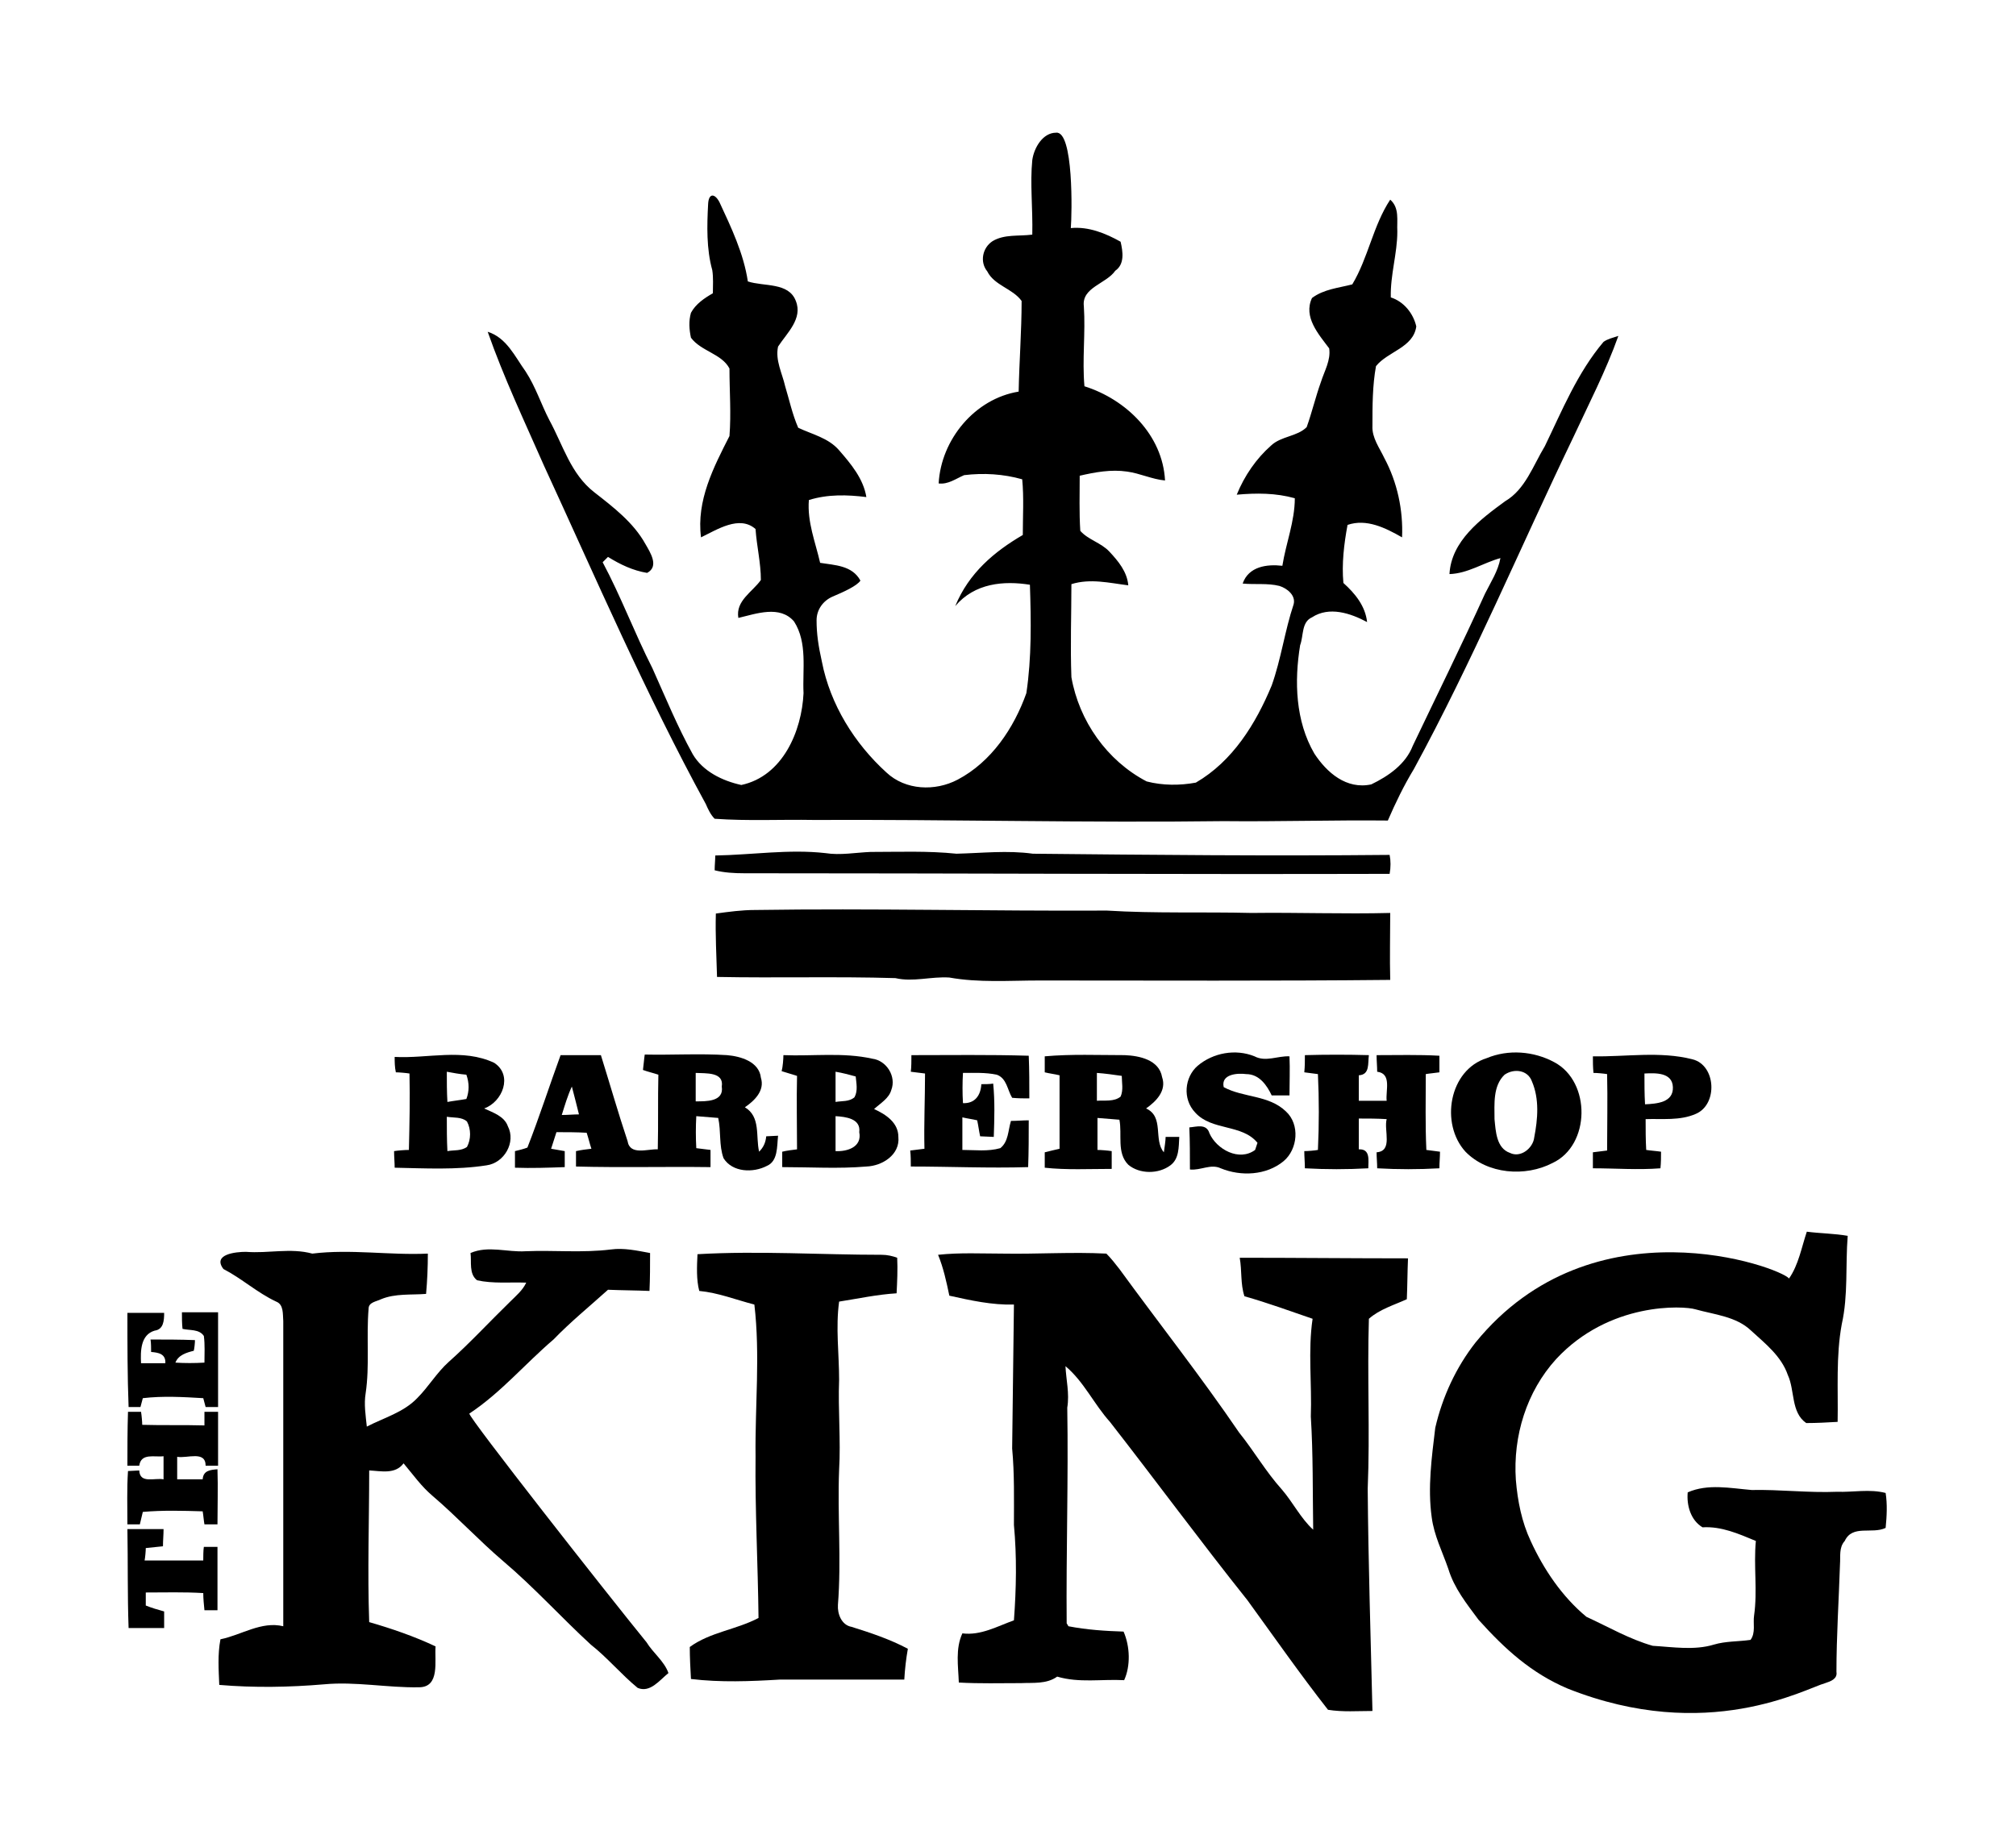 <?xml version="1.0" encoding="utf-8"?>
<!-- Generator: Adobe Illustrator 27.2.0, SVG Export Plug-In . SVG Version: 6.00 Build 0)  -->
<svg version="1.1" id="Layer_1" xmlns="http://www.w3.org/2000/svg" xmlns:xlink="http://www.w3.org/1999/xlink" x="0px" y="0px"
	 viewBox="0 0 340.2 311.8" style="enable-background:new 0 0 340.2 311.8;" xml:space="preserve">
<g>
	<path d="M174.2,27c0.3-2.1,1.8-4.6,4-4.6c3-0.4,2.7,13.8,2.5,16.1c3-0.3,5.9,0.9,8.4,2.3c0.4,1.7,0.7,3.8-0.9,4.9
		c-1.5,2.2-5.7,2.8-5.3,6c0.3,4.5-0.3,9,0.1,13.5c7,2.2,13.2,8.2,13.6,15.9c-2.2-0.2-4.2-1.2-6.4-1.5c-2.7-0.4-5.4,0.1-8,0.7
		c0,3.1-0.1,6.2,0.1,9.3c1.3,1.5,3.5,2,4.9,3.5c1.5,1.6,3,3.4,3.2,5.7c-3.2-0.4-6.4-1.2-9.6-0.2c0,5.2-0.2,10.4,0,15.7
		c1.3,7.4,6,14.1,12.7,17.6c2.7,0.7,5.6,0.7,8.3,0.2c6.2-3.6,10.1-9.9,12.8-16.4c1.6-4.5,2.2-9.2,3.7-13.7c0.4-1.5-1.1-2.7-2.4-3.1
		c-2-0.5-4.1-0.2-6.2-0.4c1-2.9,4.1-3.3,6.7-3c0.6-3.8,2.1-7.5,2.1-11.4c-3.2-0.9-6.5-0.9-9.8-0.6c1.3-3.2,3.3-6.1,5.8-8.3
		c1.7-1.6,4.4-1.5,6-3.1c0.9-2.5,1.5-5.1,2.4-7.6c0.6-1.9,1.7-3.7,1.4-5.7c-1.8-2.4-4.4-5.3-2.9-8.5c2-1.5,4.5-1.7,6.8-2.3
		c2.7-4.5,3.5-9.9,6.4-14.3c1.6,1.4,1.1,3.5,1.2,5.4c0,3.7-1.2,7.3-1.1,11.1c2.2,0.7,3.8,2.7,4.3,4.9c-0.5,3.6-4.8,4.2-6.8,6.7
		c-0.6,3.3-0.6,6.7-0.6,10.1c-0.1,2,1.2,3.7,2,5.4c2.2,4.1,3.2,8.8,3,13.4c-2.8-1.6-6-3.2-9.2-2.1c-0.6,3.2-1,6.6-0.7,9.8
		c2,1.8,3.7,3.9,4,6.6c-2.8-1.5-6.4-2.7-9.3-0.8c-1.8,0.8-1.4,3.1-2,4.7c-1,6.1-0.8,12.8,2.4,18.3c2.1,3.2,5.4,6.1,9.6,5.2
		c2.9-1.4,5.8-3.4,7-6.5c4.1-8.6,8.3-17.1,12.2-25.7c1-2,2.2-3.8,2.6-6c-2.9,0.8-5.5,2.6-8.6,2.7c0.3-5.6,5.3-9.3,9.4-12.3
		c3.4-2,4.7-6,6.7-9.3c2.9-6,5.5-12.4,9.9-17.6c0.7-0.5,1.6-0.7,2.5-1c-2.1,5.9-5,11.5-7.6,17.1c-9,18.7-17,37.8-26.9,56
		c-1.7,2.8-3.1,5.7-4.4,8.7c-9.2-0.1-18.5,0.2-27.7,0.1c-23.1,0.3-46.2-0.3-69.2-0.2c-5.5-0.1-11.1,0.2-16.7-0.2
		c-0.7-0.7-1.1-1.6-1.5-2.5c-10.1-18.5-18.5-38-27.3-57.1c-3.3-7.5-6.8-14.9-9.5-22.6c3.2,1,4.6,4.2,6.4,6.7c1.7,2.6,2.6,5.5,4,8.2
		c2.3,4.2,3.6,9.1,7.6,12.2c3.2,2.5,6.6,5.1,8.6,8.7c0.8,1.4,2.4,3.8,0.3,4.9c-2.4-0.4-4.5-1.4-6.6-2.7c-0.5,0.5-0.4,0.4-0.9,0.9
		c3.1,5.8,5.4,12,8.4,17.9c2.2,4.9,4.2,9.8,6.8,14.5c1.7,2.9,5,4.5,8.2,5.2c7-1.5,10.2-9.1,10.5-15.5c-0.2-4,0.7-8.5-1.6-12.1
		c-2.4-2.8-6.4-1.3-9.4-0.6c-0.5-2.9,2.4-4.4,3.8-6.4c0-2.9-0.7-5.7-0.9-8.6c-2.7-2.4-6.5,0.1-9.2,1.4c-0.8-6.2,2.1-11.8,4.8-17.1
		c0.3-3.8,0-7.6,0-11.4c-1.3-2.5-4.8-2.9-6.5-5.2c-0.3-1.4-0.4-2.8,0-4.2c0.8-1.5,2.3-2.5,3.7-3.3c0-1.3,0.1-2.6-0.1-3.9
		c-1-3.6-0.9-7.5-0.7-11.2c0.1-1.8,1.1-1.8,1.9-0.3c2,4.3,4.1,8.7,4.8,13.4c2.7,0.9,6.9,0.1,8.1,3.3c1.2,3-1.5,5.4-3,7.7
		c-0.5,2.3,0.7,4.5,1.2,6.7c0.7,2.3,1.2,4.7,2.2,7c2.3,1.1,5.1,1.7,6.9,3.8c2,2.3,4.1,4.8,4.6,7.9c-3.2-0.4-6.5-0.5-9.7,0.5
		c-0.3,3.7,1.1,7.1,1.9,10.6c2.4,0.4,5.4,0.4,6.8,3c-0.6,0.9-2.8,1.9-4.7,2.7c-1.6,0.7-2.7,2.2-2.7,4c0,2.3,0.3,4.3,0.9,7
		c1.4,7.2,5.5,13.8,10.9,18.7c3.2,3,8.2,3.2,12,1.2c5.7-3,9.5-8.7,11.6-14.6c0.9-6,0.8-12.2,0.6-18.3c-4.4-0.7-9.3-0.3-12.6,3.6
		c2.3-5.6,6.6-9.2,11.4-12c0-3.1,0.2-6.3-0.1-9.4c-3.2-0.9-6.5-1.1-9.8-0.7c-1.4,0.6-2.7,1.6-4.3,1.4c0.4-7.4,6.1-14.3,13.5-15.5
		c0.1-5.1,0.5-10.2,0.5-15.3c-1.5-2.1-4.6-2.6-5.8-5c-1.3-1.6-0.8-4,0.9-5.1c2-1.2,4.4-0.8,6.7-1.1C174.3,35.1,173.8,31,174.2,27z"
		/>
	<path d="M120.7,144.4c6.2-0.1,12.4-1.1,18.6-0.4c2.5,0.4,5.1-0.1,7.6-0.2c4.8,0,9.7-0.2,14.5,0.3c4.3-0.1,8.6-0.6,12.9,0
		c20.1,0.2,40.1,0.4,60.2,0.2c0.2,1,0.2,2.1,0,3.2c-36.3,0.1-72.6-0.1-108.9-0.1c-1.7,0-3.4-0.1-5-0.5
		C120.6,146,120.7,145.2,120.7,144.4z"/>
	<path d="M120.8,154.2c2.2-0.3,4.4-0.6,6.6-0.6c19.8-0.3,39.6,0.2,59.4,0.1c8.1,0.5,16.2,0.2,24.4,0.4c7.8-0.1,15.6,0.2,23.4,0
		c0,3.8-0.1,7.6,0,11.3c-19.7,0.2-39.4,0.1-59.2,0.1c-5.1,0-10.2,0.4-15.2-0.5c-3.1-0.2-6.1,0.8-9.1,0.1c-10-0.3-20.1,0-30.1-0.2
		C120.9,161.4,120.7,157.8,120.8,154.2z"/>
	<g>
		<path d="M202.1,179.9c2.6-2.2,6.4-2.9,9.6-1.6c1.9,1,3.9-0.1,5.9,0c0.1,2.2,0,4.4,0,6.6c-1,0-2,0-3,0c-0.8-1.7-2.1-3.6-4.3-3.6
			c-1.5-0.2-4.3,0-3.8,2.2c3.3,1.8,7.6,1.3,10.5,4.1c2.4,2.2,2,6.4-0.4,8.4c-2.9,2.4-7.2,2.6-10.6,1.2c-1.7-0.8-3.4,0.4-5.2,0.2
			c0-2.4,0-4.7-0.1-7.1c1.2-0.1,2.9-0.7,3.4,1c1.2,2.7,5,4.8,7.7,2.8c0.1-0.3,0.3-0.9,0.4-1.2c-2.6-3.2-7.7-2-10.5-5.1
			C199.5,185.5,199.9,181.8,202.1,179.9z"/>
		<path d="M66.6,178.4c5.6,0.3,11.5-1.5,16.8,1c3.2,2.1,1.4,6.6-1.7,7.7c1.5,0.7,3.4,1.3,4,3c1.4,2.7-0.6,6.2-3.6,6.6
			c-5.1,0.8-10.4,0.5-15.5,0.4c0-0.9-0.1-1.8-0.1-2.8c0.6-0.1,1.8-0.2,2.5-0.2c0.1-4.3,0.2-8.6,0.1-12.9c-0.6-0.1-1.8-0.2-2.3-0.2
			C66.6,180.1,66.6,179.2,66.6,178.4 M75.4,180.9c0,1.7,0,3.4,0.1,5.1c1.1-0.2,2.1-0.3,3.2-0.5c0.5-1.3,0.5-2.7,0-4.1
			C77.5,181.3,76.5,181.1,75.4,180.9 M75.4,188.5c0,1.9,0,3.9,0.1,5.8c1.1-0.2,2.3,0,3.3-0.7c0.7-1.3,0.7-3,0-4.3
			C77.9,188.5,76.6,188.7,75.4,188.5z"/>
		<path d="M94.6,178.1c2.3,0,4.5,0,6.8,0c1.5,4.8,2.9,9.7,4.5,14.5c0.4,2.5,3.4,1.3,5.1,1.4c0.1-4.2,0-8.4,0.1-12.6
			c-0.9-0.3-1.8-0.5-2.6-0.8c0.1-0.7,0.2-2,0.3-2.6c4.6,0.1,9.3-0.2,13.9,0.1c2.3,0.2,5.4,1.1,5.7,3.8c0.7,2.2-1.1,3.9-2.7,5
			c2.7,1.6,1.8,4.9,2.4,7.5c0.7-0.7,1.1-1.5,1.2-2.6c0.5,0,1.5-0.1,2-0.1c-0.2,1.8,0,4.3-1.9,5.1c-2.3,1.2-5.8,1.1-7.3-1.3
			c-0.8-2.2-0.4-4.5-0.9-6.8c-1.2-0.1-2.5-0.2-3.7-0.3c-0.1,1.8-0.1,3.6,0,5.4c0.6,0.1,1.8,0.2,2.4,0.3c0,1,0,1.9,0,2.9
			c-7.6-0.1-15.1,0.1-22.7-0.1c0-0.9,0-1.8,0-2.6c0.9-0.2,1.7-0.3,2.6-0.4c-0.3-0.9-0.5-1.8-0.8-2.7c-1.7-0.1-3.4-0.1-5.1-0.1
			c-0.3,0.9-0.6,1.9-0.9,2.8c0.6,0.1,1.7,0.3,2.3,0.4c0,0.9,0,1.8,0,2.7c-2.8,0.1-5.6,0.2-8.4,0.1c0-0.9,0-1.8,0-2.8
			c0.5-0.1,1.6-0.4,2.1-0.6C91,188.6,92.7,183.3,94.6,178.1 M117.4,181.1c0,1.6,0,3.2,0,4.8c1.7,0,4.8,0.1,4.4-2.5
			C122.2,180.9,119.1,181.2,117.4,181.1 M94.8,188.2c1,0,2-0.1,2.9-0.1c-0.4-1.6-0.8-3.2-1.2-4.7C95.8,184.9,95.3,186.6,94.8,188.2z
			"/>
		<path d="M132.2,178.1c5,0.2,10.1-0.5,15,0.6c2.4,0.3,4.1,3,3.2,5.3c-0.4,1.4-1.8,2.2-2.9,3.2c2,0.9,4.1,2.3,4.1,4.7
			c0.3,3-2.7,4.9-5.4,5c-4.7,0.4-9.4,0.1-14.2,0.1c0-0.9,0-1.8,0-2.6c0.8-0.2,1.7-0.3,2.5-0.4c0-4.1-0.1-8.3,0-12.4
			c-0.9-0.3-1.7-0.5-2.6-0.8C132.1,180.1,132.2,178.7,132.2,178.1 M141,180.9c0,1.7,0,3.4,0,5.1c1.1-0.2,2.3,0,3.2-0.8
			c0.6-1.1,0.3-2.4,0.2-3.5C143.3,181.4,142.2,181.1,141,180.9 M141,188.4c0,2,0,3.9,0,5.9c2,0.1,4.5-0.7,4-3.2
			C145.3,188.8,142.7,188.5,141,188.4z"/>
		<path d="M153.8,178.1c6.6,0,13.2-0.1,19.8,0.1c0.1,2.4,0.1,4.8,0.1,7.2c-1,0-1.9,0-2.9-0.1c-0.8-1.3-0.9-3.3-2.6-3.9
			c-1.9-0.4-3.8-0.3-5.7-0.3c-0.1,1.7-0.1,3.4,0,5.1c2,0.1,3-1.3,3.1-3.2c0.5,0,1.5,0,2-0.1c0.3,3,0.2,6,0.1,9
			c-0.6,0-1.7-0.1-2.3-0.1c-0.2-0.9-0.3-1.8-0.5-2.7c-0.8-0.2-1.7-0.3-2.5-0.5c0,1.8,0,3.7,0,5.5c2.1,0,4.3,0.3,6.4-0.3
			c1.4-1.1,1.3-3,1.8-4.6c1,0,2-0.1,3-0.1c0,2.6,0,5.3-0.1,7.9c-6.6,0.2-13.2-0.1-19.8-0.1c0-0.9,0-1.8-0.1-2.7
			c0.6-0.1,1.8-0.2,2.4-0.3c-0.1-4.2,0.1-8.5,0.1-12.7c-0.6-0.1-1.8-0.2-2.4-0.3C153.8,180.1,153.8,179.1,153.8,178.1z"/>
		<path d="M176.3,178.3c4.5-0.4,9-0.2,13.5-0.2c2.5,0.1,5.8,0.8,6.3,3.7c0.8,2.3-1,4.1-2.7,5.3c3.1,1.4,1.2,5.3,3,7.4
			c0.1-0.7,0.3-2,0.3-2.6c0.6,0,1.7,0,2.3,0c-0.1,1.7,0,3.7-1.5,4.8c-2,1.5-5.2,1.5-7.1-0.1c-2-2-1-5.1-1.5-7.6
			c-1.2-0.1-2.5-0.2-3.7-0.3c0,1.8,0,3.6,0,5.4c0.6,0,1.8,0.1,2.4,0.2c0,1,0,2,0,3c-3.8,0-7.6,0.2-11.3-0.2c0-0.9,0-1.7,0-2.6
			c0.8-0.2,1.6-0.4,2.5-0.6c0-4.1,0-8.2,0-12.4c-0.8-0.2-1.7-0.3-2.5-0.5C176.3,180,176.3,179.2,176.3,178.3 M185.1,181.1
			c0,1.6,0,3.2,0,4.7c1.3-0.1,2.9,0.2,4-0.7c0.5-1.1,0.2-2.4,0.2-3.5C187.9,181.4,186.5,181.2,185.1,181.1z"/>
		<path d="M220.2,178.1c3.6-0.1,7.2-0.1,10.8,0c-0.2,1.4,0.2,3.3-1.7,3.4c0,1.4,0,2.8,0,4.3c1.6,0,3.1,0,4.7,0
			c-0.2-1.7,0.9-4.6-1.6-4.9c0-0.9-0.1-1.8-0.1-2.8c3.5,0,7.1-0.1,10.6,0.1c0,0.9,0,1.9,0,2.8c-0.6,0.1-1.8,0.2-2.3,0.3
			c0,4.3-0.1,8.5,0.1,12.8c0.6,0.1,1.7,0.2,2.3,0.3c0,0.9-0.1,1.8-0.1,2.8c-3.5,0.2-7,0.2-10.5,0c0-0.9-0.1-1.8-0.1-2.7
			c2.8-0.2,1.2-3.7,1.7-5.6c-1.6-0.1-3.2-0.1-4.7-0.1c0,1.7,0,3.5,0,5.2c2-0.1,1.6,1.9,1.6,3.2c-3.6,0.2-7.1,0.2-10.7,0
			c0-1-0.1-1.9-0.1-2.9c0.6,0,1.8-0.1,2.3-0.2c0.2-4.3,0.2-8.5,0-12.8c-0.6-0.1-1.7-0.2-2.3-0.3C220.2,180,220.2,179.1,220.2,178.1z
			"/>
		<path d="M250.9,178.6c3.6-1.5,7.9-1.2,11.4,0.7c6.2,3.3,6.1,14-0.3,17c-4.6,2.4-11,1.9-14.7-1.9
			C243,189.7,244.5,180.6,250.9,178.6 M253.9,181.4c-2,1.9-1.7,5-1.7,7.5c0.2,2,0.3,4.9,2.6,5.7c1.8,0.9,3.9-0.8,4.1-2.6
			c0.6-3.1,0.9-6.5-0.4-9.5C257.8,180.6,255.5,180.3,253.9,181.4z"/>
		<path d="M268.8,178.3c5.6,0.1,11.3-0.9,16.8,0.5c4,1,4.3,7.6,0.6,9.2c-2.7,1.2-5.7,0.8-8.5,0.9c0,1.7,0,3.5,0.1,5.2
			c0.6,0.1,1.9,0.2,2.5,0.3c0,0.9,0,1.8-0.1,2.8c-3.8,0.3-7.6,0-11.4,0c0-0.9,0-1.8,0-2.7c0.6-0.1,1.8-0.2,2.4-0.3
			c0-4.3,0.1-8.6,0-12.9c-0.6-0.1-1.7-0.2-2.3-0.2C268.8,180.1,268.8,179.2,268.8,178.3 M277.5,181.2c0,1.7,0,3.5,0.1,5.2
			c2-0.1,4.8-0.3,4.7-2.9C282.2,181,279.4,181.1,277.5,181.2z"/>
	</g>
	<g>
		<path d="M304.9,207.9c2.3,0.3,4.6,0.3,6.9,0.7c-0.4,5,0.1,10-1,14.9c-1,5.4-0.6,11-0.7,16.5c-1.8,0.1-3.5,0.2-5.3,0.2
			c-2.6-1.8-1.9-5.5-3.1-8.1c-1.1-3.2-3.8-5.3-6.2-7.5c-2.5-2.4-6.2-2.7-9.4-3.6c-2-0.6-14.5-1.3-23.5,8.4c-5,5.5-7.3,13-6.8,20.4
			c0.3,3.6,1,7.1,2.5,10.3c2.2,4.8,5.3,9.4,9.4,12.8c3.7,1.7,7.3,3.8,11.2,4.9c3.4,0.2,7,0.8,10.3-0.2c2-0.6,4.1-0.5,6.2-0.8
			c0.9-1.2,0.4-2.8,0.6-4.1c0.6-4.2-0.1-8.4,0.3-12.6c-2.9-1.2-5.8-2.5-9-2.3c-2-1.2-2.7-3.7-2.5-5.9c3.4-1.5,7.2-0.7,10.8-0.4
			c4.8-0.1,9.6,0.5,14.4,0.3c2.7,0.1,5.5-0.5,8.2,0.2c0.3,1.9,0.2,3.9,0,5.9c-2.3,1.1-5.6-0.6-6.9,2.2c-1,1.1-0.7,2.6-0.8,3.9
			c-0.2,6.1-0.6,12.2-0.6,18.2c0.2,1.2-1,1.6-1.9,1.9c-3.3,0.9-19.9,10.3-43.5,0.9c-6.1-2.6-10.5-6.6-15-11.6
			c-2-2.7-4.1-5.3-5.1-8.6c-1-2.9-2.4-5.6-2.8-8.7c-0.7-5,0-10.1,0.6-15.1c1.2-5.2,3.5-10.2,6.8-14.4c19.8-24.3,51.4-12.7,52.9-10.8
			C303.5,213.5,304,210.6,304.9,207.9"/>
		<path d="M41.5,211.3c3.8,0.3,7.5-0.7,11.2,0.3c6.5-0.8,13,0.3,19.5,0c0,2.3-0.1,4.6-0.3,6.8c-2.5,0.2-5.2-0.1-7.6,0.9
			c-0.8,0.4-2.1,0.5-2.1,1.6c-0.4,4.8,0.2,9.6-0.5,14.3c-0.3,1.8,0,3.7,0.2,5.6c2.9-1.5,6.2-2.4,8.5-4.8c1.9-1.9,3.3-4.3,5.3-6.1
			c3.6-3.2,6.9-6.8,10.4-10.2c1-1,2.1-1.9,2.7-3.2c-2.8-0.1-5.6,0.2-8.3-0.4c-1.4-1.1-0.9-3.1-1.1-4.6c3-1.3,6.2-0.1,9.3-0.3
			c4.8-0.2,9.6,0.3,14.4-0.3c2.2-0.3,4.4,0.2,6.6,0.6c0,2.1,0,4.3-0.1,6.4c-2.3-0.1-4.7-0.1-7-0.2c-3.1,2.8-6.3,5.4-9.2,8.4
			c-4.8,4.1-8.9,9-14.2,12.5c-0.1,0.7,23.3,30.5,29.9,38.6c1.1,1.8,3,3.2,3.7,5.2c-1.5,1.2-3.1,3.4-5.2,2.5
			c-2.8-2.3-5.1-5.1-7.9-7.3c-5-4.6-9.6-9.7-14.8-14.1c-4.1-3.5-7.8-7.5-11.9-11c-1.9-1.6-3.3-3.6-4.9-5.5c-1.4,1.9-3.8,1.3-5.8,1.2
			c0,8.5-0.3,17.1,0,25.6c3.8,1.1,7.6,2.4,11.2,4.1c-0.2,2.4,0.8,6.9-2.8,6.9c-5.3,0.1-10.7-1-16-0.5c-5.9,0.5-11.8,0.6-17.7,0.1
			c-0.1-2.5-0.3-5.1,0.2-7.7c3.5-0.7,6.9-3.1,10.6-2.2c0-17.2,0-34.3,0-51.5c-0.1-1.2,0.1-2.8-1.2-3.3c-3.2-1.5-5.8-3.9-8.9-5.5
			C35.8,211.7,39.8,211.3,41.5,211.3z"/>
		<path d="M117.7,211.7c10.4-0.6,20.7,0.1,31.1,0.1c0.9,0,1.8,0.2,2.6,0.5c0.1,2,0,4-0.1,6c-3.3,0.2-6.5,0.9-9.7,1.4
			c-0.6,4.4,0,8.8,0,13.2c-0.2,5.1,0.3,10.1,0,15.2c-0.3,7.6,0.4,15.2-0.2,22.8c-0.1,1.5,0.6,3.4,2.3,3.7c3.2,1,6.5,2.1,9.5,3.7
			c-0.3,1.7-0.5,3.4-0.6,5.2c-7,0-14,0-21,0c-5,0.3-10,0.5-15-0.1c-0.1-1.8-0.2-3.6-0.2-5.4c3.4-2.5,7.8-2.9,11.6-4.9
			c-0.1-9.1-0.6-18.2-0.5-27.3c-0.1-8.5,0.8-17.1-0.2-25.6c-3.1-0.8-6.1-2-9.3-2.3C117.5,216,117.6,213.8,117.7,211.7z"/>
		<path d="M158.3,211.8c3.7-0.4,7.4-0.2,11-0.2c5.8,0.1,11.6-0.3,17.4,0c0.8,0.8,1.5,1.7,2.2,2.6c6.7,9.2,13.8,18.2,20.2,27.6
			c2.5,3.1,4.5,6.6,7.2,9.6c1.9,2.2,3.2,4.9,5.3,6.8c-0.1-6.4,0-12.7-0.4-19.1c0.2-5.5-0.5-11.1,0.3-16.5c-3.8-1.3-7.6-2.7-11.5-3.8
			c-0.7-2.1-0.4-4.3-0.8-6.5c9.5,0,19,0.1,28.4,0.1c-0.1,2.3-0.1,4.6-0.2,6.9c-2.2,1-4.6,1.7-6.4,3.3c-0.3,9.6,0.2,19.1-0.2,28.7
			c0.1,12.5,0.5,25,0.8,37.5c-2.5,0-5,0.2-7.5-0.2c-4.7-6-9.1-12.3-13.6-18.5c-7.9-9.9-15.4-20.1-23.2-30.1c-2.7-3-4.4-6.8-7.5-9.4
			c0.1,2.3,0.7,4.6,0.3,7c0.2,12.1-0.2,24.3-0.1,36.4l0.3,0.5c3.1,0.6,6.2,0.8,9.3,0.9c1.1,2.5,1.2,5.8,0.1,8.2
			c-3.8-0.2-7.6,0.5-11.3-0.6c-1.8,1.3-4.1,1-6.1,1.1c-3.5,0-7,0.1-10.5-0.1c-0.1-2.8-0.6-5.7,0.6-8.3c3.1,0.4,5.9-1.2,8.7-2.2
			c0.4-5.4,0.5-10.7,0-16.1c0-4.3,0.1-8.6-0.3-12.9c0.1-8.1,0.2-16.2,0.3-24.3c-3.7,0.1-7.3-0.7-10.9-1.5
			C159.7,216.3,159.2,214,158.3,211.8z"/>
	</g>
	<g>
		<path d="M21.5,221.6c2.1,0,4.1,0,6.2,0c0,1.3-0.1,2.8-1.6,3c-2.4,0.7-2.4,3.5-2.3,5.5c1.3,0,2.7,0,4.1,0c0.1-1.6-1.2-1.8-2.4-1.9
			c0-0.5,0-1.6-0.1-2.1c2.5,0,5,0,7.5,0.1c0,0.5-0.1,1.4-0.2,1.8c-1.2,0.3-2.6,0.7-3.1,2c1.6,0.1,3.2,0.1,4.9,0c0-1.5,0.1-3-0.1-4.5
			c-0.8-1.2-2.4-0.9-3.6-1.2c-0.1-0.9-0.1-1.9-0.1-2.8c2,0,4.1,0,6.1,0c0,5.3,0,10.7,0,16c-0.5,0-1.5,0-2.1,0
			c-0.1-0.4-0.3-1.1-0.4-1.5c-3.4-0.2-6.8-0.4-10.2,0c-0.1,0.4-0.3,1.1-0.4,1.5c-0.5,0-1.5,0-2,0C21.5,232.2,21.5,226.9,21.5,221.6z
			"/>
		<path d="M21.6,238.3c0.5,0,1.6,0,2.2,0c0.1,0.6,0.2,1.7,0.2,2.2c3.5,0.1,7,0,10.5,0.1c0-0.6,0-1.7,0-2.3c0.6,0,1.7,0,2.3,0
			c0,3,0,6.1,0,9.1c-0.5,0-1.5,0-2.1,0c0-2.6-3.1-1.2-4.8-1.5c0,1.3,0,2.5,0,3.8c1.4,0,2.9,0,4.3,0c0.1-1.5,1.3-1.6,2.5-1.7
			c0.1,3.1,0,6.2,0,9.3c-0.5,0-1.7,0-2.2,0c-0.1-0.5-0.2-1.7-0.3-2.2c-3.4-0.1-6.7-0.2-10.1,0.1c-0.1,0.5-0.4,1.6-0.5,2.1
			c-0.5,0-1.6,0-2.1,0c0-3-0.1-6,0.1-9c0.5,0,1.4-0.1,1.9-0.1c0.1,2.3,2.6,1.2,4.1,1.5c0-1.3,0-2.6,0-3.9c-1.5,0.2-3.8-0.6-4.1,1.6
			c-0.5,0-1.5,0-2,0C21.5,244.4,21.5,241.4,21.6,238.3z"/>
		<path d="M21.5,258.1c2,0,4.1,0,6.1,0c0,1-0.1,1.9-0.1,2.9c-1,0.1-1.9,0.2-2.9,0.3c0,0.5-0.1,1.6-0.2,2.1c3.3,0,6.6,0,9.9,0
			c0-0.6,0-1.7,0.1-2.3c0.6,0,1.7,0,2.3,0c0,3.6,0,7.1,0,10.7c-0.6,0-1.7,0-2.2,0c-0.1-1-0.2-2-0.2-2.9c-3.2-0.2-6.5-0.1-9.7-0.1
			c0,0.6,0,1.7,0,2.2c1,0.4,2,0.7,3.1,1c0,0.9,0,1.9,0,2.8c-2,0-4,0-6,0C21.5,269.2,21.6,263.6,21.5,258.1z"/>
	</g>
</g>
</svg>
